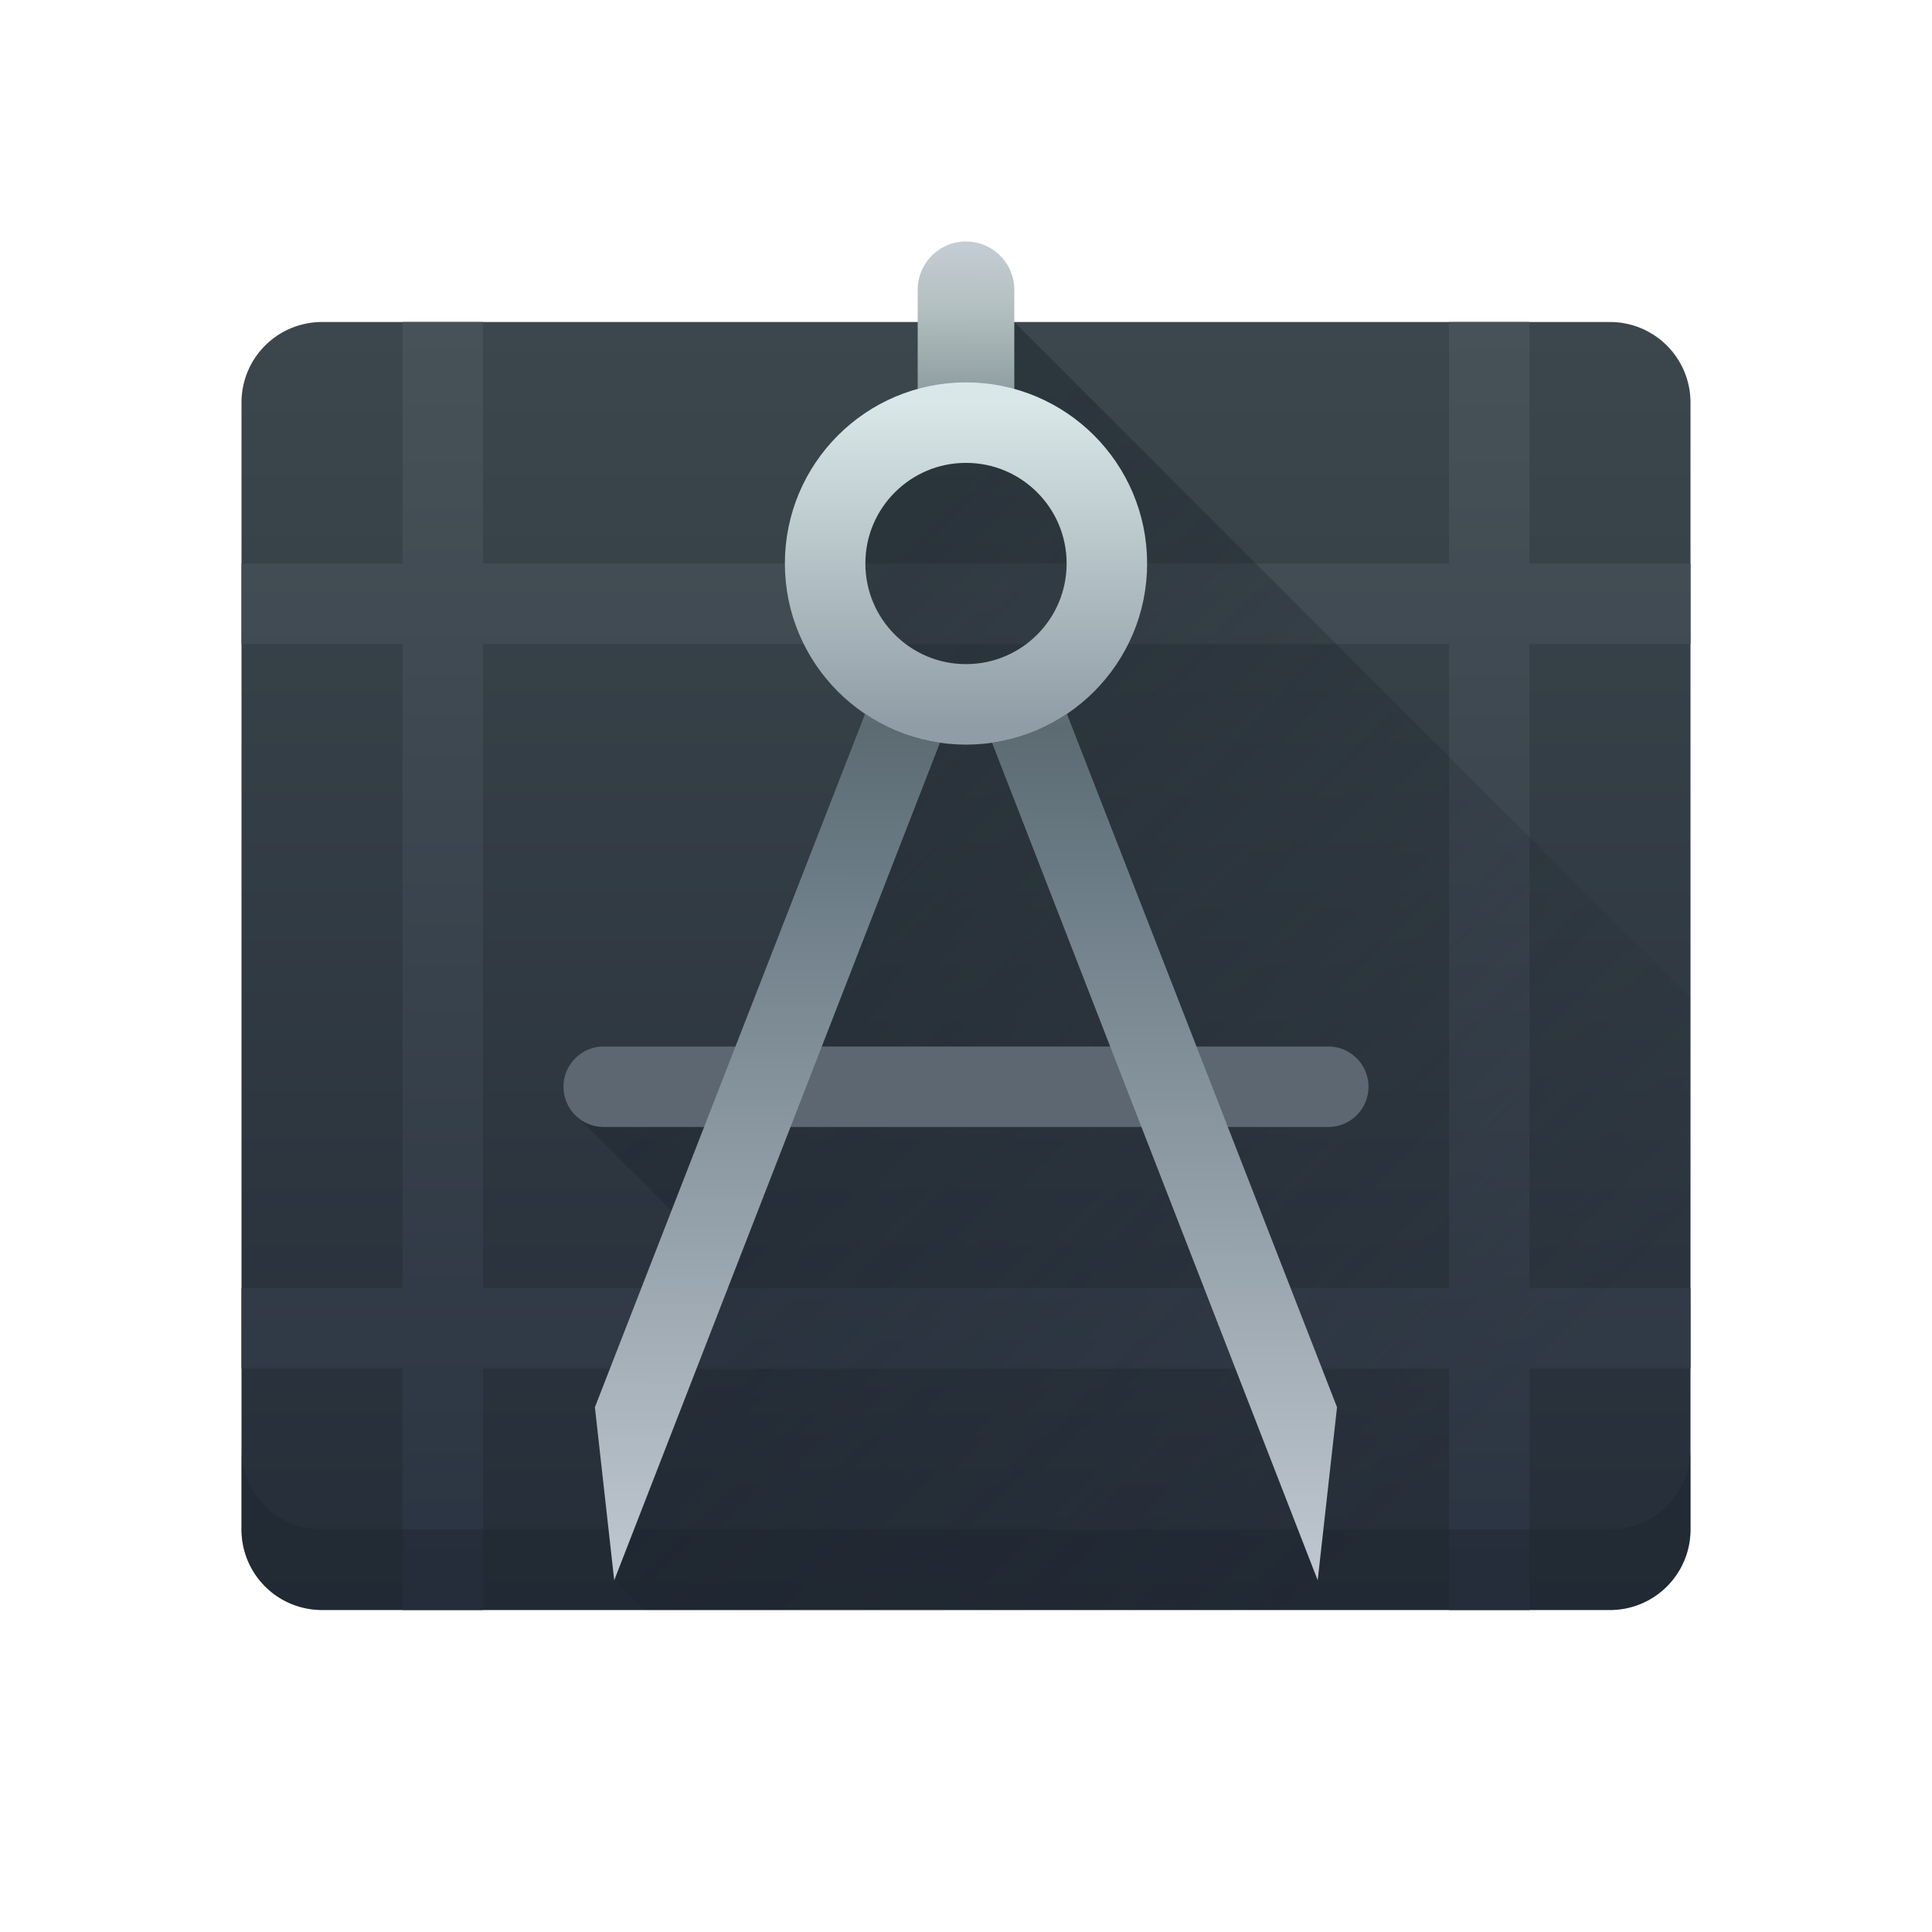 <svg xmlns="http://www.w3.org/2000/svg" fill="none" viewBox="0 0 24 24" width="24" height="24">
<defs>
<linearGradient id="a" x1="-229.343" x2="-229.343" y1="19" y2="3" gradientUnits="userSpaceOnUse">
<stop stop-color="#252D38"/>
<stop offset="1" stop-color="#3C474D"/>
</linearGradient>
<linearGradient id="b" x1="-229.343" x2="-229.343" y1="19" y2="3" gradientUnits="userSpaceOnUse">
<stop stop-color="#2A3341"/>
<stop offset="1" stop-color="#475258"/>
</linearGradient>
<linearGradient id="c" x1="8.967" x2="18.108" y1="7" y2="16.29" gradientUnits="userSpaceOnUse">
<stop stop-color="#151D26"/>
<stop offset="1" stop-color="#151D26" stop-opacity="0"/>
</linearGradient>
<linearGradient id="d" x1="11" x2="11.049" y1="19.201" y2="2" gradientUnits="userSpaceOnUse">
<stop stop-color="#C5CDD5"/>
<stop offset=".55" stop-color="#6A7A84"/>
<stop offset=".65" stop-color="#5C6B72"/>
<stop offset=".7" stop-color="#708088"/>
<stop offset=".85" stop-color="#76868D"/>
<stop offset=".95" stop-color="#B2BFBF"/>
<stop offset="1" stop-color="#C5CDD4"/>
</linearGradient>
<linearGradient id="e" x1="11" x2="11.049" y1="19.201" y2="2" gradientUnits="userSpaceOnUse">
<stop stop-color="#C5CDD5"/>
<stop offset=".55" stop-color="#6A7A84"/>
<stop offset=".65" stop-color="#5C6B72"/>
<stop offset=".7" stop-color="#708088"/>
<stop offset=".85" stop-color="#76868D"/>
<stop offset=".95" stop-color="#B2BFBF"/>
<stop offset="1" stop-color="#C5CDD4"/>
</linearGradient>
<linearGradient id="f" x1="11" x2="11.049" y1="19.201" y2="2" gradientUnits="userSpaceOnUse">
<stop stop-color="#C5CDD5"/>
<stop offset=".55" stop-color="#6A7A84"/>
<stop offset=".65" stop-color="#5C6B72"/>
<stop offset=".7" stop-color="#708088"/>
<stop offset=".85" stop-color="#76868D"/>
<stop offset=".95" stop-color="#B2BFBF"/>
<stop offset="1" stop-color="#C5CDD4"/>
</linearGradient>
<linearGradient id="g" x1="9" x2="9" y1="8" y2="4" gradientUnits="userSpaceOnUse">
<stop stop-color="#909DA6"/>
<stop offset="1" stop-color="#D9E7E8"/>
</linearGradient>
</defs>
<g transform="translate(1,1)">
<path fill="url(#a)" d="M2 4a1 1 0 0 1 1-1h16a1 1 0 0 1 1 1v14a1 1 0 0 1-1 1H3a1 1 0 0 1-1-1z"/>
<path fill="url(#b)" fill-rule="evenodd" d="M4 6H2v1h2v8H2v1h2v3h1v-3h12v3h1v-3h2v-1h-2V7h2V6h-2V3h-1v3H5V3H4zm13 1H5v8h12z" clip-rule="evenodd"/>
<path fill="url(#c)" d="M20 11.4 11.6 3 9.5 5.5l1 3-2.5 4-1.85.35L8 14.7l-1.37 3.93L7 19h13z" opacity=".4"/>
<path fill="#1D242E" d="M3 19a1 1 0 0 1-1-1v-1a1 1 0 0 0 1 1h16a1 1 0 0 0 1-1v1a1 1 0 0 1-1 1z" opacity=".4"/>
<path fill="#5C6772" d="M6 12.5a.5.5 0 0 1 .5-.5h9a.5.5 0 0 1 0 1h-9a.5.5 0 0 1-.5-.5"/>
<path fill="url(#d)" d="M11 2a.6.6 0 0 0-.6.6V4h1.2V2.6A.6.6 0 0 0 11 2"/>
<path fill="url(#e)" d="M9.746 7.869c.273.183.59.309.93.358L6.63 18.631l-.24-2.15z"/>
<path fill="url(#f)" d="M12.254 7.869c-.273.183-.59.309-.93.358l4.045 10.404.24-2.15z"/>
<circle cx="11" cy="6" r="1.75" stroke="url(#g)"/>
</g>
</svg>
